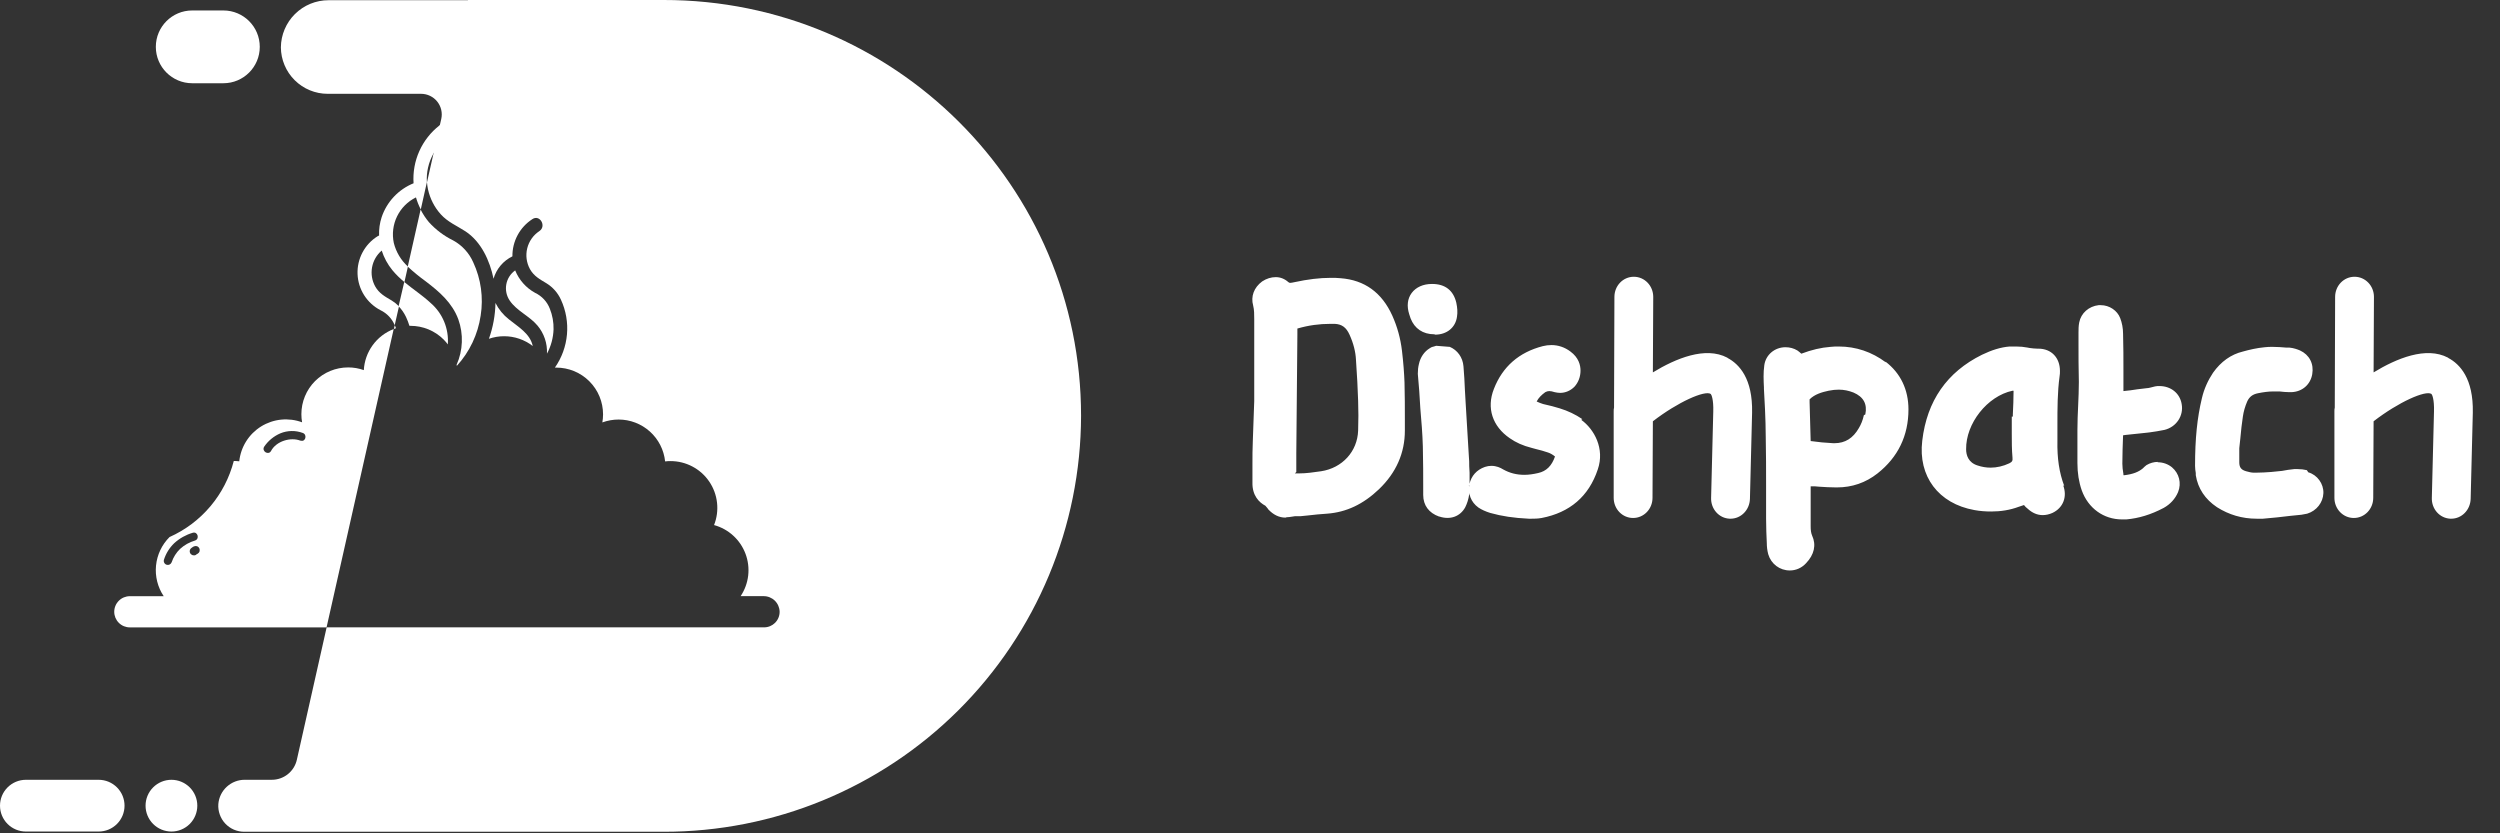 <svg width="183" height="61" viewBox="0 0 183 61" fill="none" xmlns="http://www.w3.org/2000/svg">
<rect x="0" y="0" width="183" height="61" fill="#333333" stroke="none"/>
<path d="M28.924 23.863C28.946 23.917 28.965 23.971 28.984 24.025L28.832 24.082L28.895 23.811L28.924 23.863Z" fill="white"/>
<path d="M29.591 20.64C30.224 21.167 30.925 21.622 31.531 22.185C31.96 22.557 32.297 23.024 32.514 23.549C32.731 24.075 32.822 24.643 32.781 25.21C32.686 25.084 32.583 24.965 32.473 24.852C32.155 24.534 31.777 24.282 31.362 24.11C30.946 23.939 30.501 23.851 30.051 23.851H29.97C29.902 23.628 29.818 23.409 29.718 23.197C29.581 22.909 29.399 22.646 29.177 22.417L29.591 20.64Z" fill="white"/>
<path d="M33.424 26.7C33.892 25.649 33.936 24.458 33.549 23.375C33.102 22.166 32.166 21.357 31.168 20.599C30.706 20.265 30.265 19.903 29.847 19.517L30.789 15.339C30.955 15.67 31.16 15.98 31.398 16.264C31.899 16.817 32.5 17.269 33.17 17.598C33.826 17.956 34.345 18.523 34.644 19.208C35.207 20.421 35.395 21.773 35.186 23.094C34.985 24.47 34.377 25.754 33.44 26.782L33.424 26.7Z" fill="white"/>
<path d="M37.247 23.373C37.932 23.927 38.806 24.42 38.998 25.329C38.398 24.864 37.66 24.611 36.901 24.612C36.523 24.611 36.147 24.674 35.789 24.799C36.09 23.957 36.252 23.071 36.268 22.177C36.502 22.643 36.837 23.051 37.247 23.373Z" fill="white"/>
<path d="M40.038 25.889C40.074 25.138 39.825 24.402 39.34 23.827C38.753 23.129 37.822 22.758 37.308 21.998C37.074 21.651 36.986 21.226 37.061 20.813C37.136 20.401 37.37 20.035 37.711 19.793C37.993 20.492 38.507 21.072 39.167 21.435C39.665 21.669 40.053 22.087 40.249 22.602C40.44 23.081 40.532 23.593 40.52 24.108C40.499 24.731 40.334 25.341 40.038 25.889Z" fill="white"/>
<path d="M79.134 30.437C79.117 38.529 75.886 46.283 70.152 51.993C64.418 57.703 56.651 60.901 48.559 60.885H17.876C17.616 60.885 17.358 60.832 17.119 60.729C16.881 60.626 16.666 60.474 16.488 60.284C16.31 60.094 16.174 59.869 16.087 59.624C15.999 59.378 15.964 59.118 15.982 58.858C16.021 58.371 16.243 57.918 16.603 57.588C16.963 57.258 17.434 57.077 17.922 57.08H19.9C20.326 57.08 20.739 56.935 21.071 56.669C21.404 56.403 21.636 56.032 21.729 55.617L23.91 45.922H55.927C56.077 45.923 56.226 45.894 56.365 45.837C56.504 45.779 56.63 45.695 56.736 45.589C56.842 45.483 56.926 45.357 56.983 45.218C57.041 45.079 57.07 44.93 57.069 44.78C57.062 44.473 56.935 44.181 56.715 43.967C56.495 43.754 56.199 43.635 55.892 43.638H54.214C54.515 43.187 54.704 42.671 54.767 42.132C54.829 41.593 54.762 41.047 54.572 40.539C54.382 40.031 54.075 39.576 53.674 39.21C53.274 38.844 52.792 38.578 52.269 38.435C52.474 37.916 52.549 37.354 52.487 36.799C52.426 36.244 52.23 35.713 51.916 35.251C51.602 34.789 51.179 34.411 50.686 34.15C50.193 33.889 49.643 33.752 49.084 33.752C48.951 33.751 48.819 33.759 48.687 33.776C48.598 32.934 48.202 32.156 47.573 31.59C46.944 31.024 46.129 30.71 45.283 30.71C44.877 30.71 44.474 30.782 44.092 30.921C44.126 30.727 44.143 30.529 44.144 30.331C44.144 29.882 44.055 29.436 43.883 29.021C43.711 28.605 43.458 28.228 43.14 27.91C42.822 27.592 42.444 27.34 42.029 27.168C41.613 26.997 41.168 26.908 40.718 26.909H40.618C41.119 26.192 41.424 25.355 41.502 24.484C41.58 23.612 41.428 22.736 41.062 21.941C40.838 21.444 40.471 21.026 40.007 20.74C39.514 20.442 39.087 20.22 38.792 19.698C38.537 19.232 38.466 18.688 38.594 18.172C38.722 17.657 39.039 17.209 39.482 16.916C40.023 16.554 39.514 15.674 38.97 16.04C38.516 16.333 38.143 16.737 37.888 17.213C37.632 17.69 37.502 18.224 37.509 18.764C37.176 18.925 36.881 19.154 36.643 19.437C36.405 19.719 36.229 20.049 36.127 20.404C35.856 19.092 35.231 17.698 34.073 16.935C33.437 16.524 32.782 16.259 32.263 15.685C31.798 15.168 31.477 14.538 31.329 13.859C31.293 13.689 31.268 13.518 31.256 13.345L31.727 11.261L32.19 9.194L32.3 8.71C32.35 8.488 32.349 8.259 32.298 8.038C32.247 7.817 32.146 7.611 32.005 7.434C31.863 7.257 31.683 7.114 31.478 7.016C31.274 6.918 31.05 6.867 30.823 6.867H23.986C23.082 6.867 22.215 6.509 21.573 5.872C20.931 5.235 20.567 4.37 20.56 3.466C20.57 2.547 20.941 1.67 21.594 1.024C22.247 0.378 23.129 0.015 24.048 0.016H34.254V6.44031e-06H48.573C65.451 -0.011 79.134 13.621 79.134 30.437Z" fill="white"/>
<path d="M16.353 0.766H14.069C12.599 0.766 11.407 1.958 11.407 3.428V3.431C11.407 4.901 12.599 6.093 14.069 6.093H16.353C17.823 6.093 19.015 4.901 19.015 3.431V3.428C19.015 1.958 17.823 0.766 16.353 0.766Z" fill="white"/>
<path d="M12.549 57.081C12.046 57.081 11.565 57.281 11.21 57.636C10.854 57.991 10.655 58.473 10.655 58.975C10.655 59.477 10.854 59.959 11.21 60.315C11.565 60.67 12.046 60.869 12.549 60.869C13.051 60.869 13.533 60.67 13.888 60.315C14.243 59.959 14.443 59.477 14.443 58.975C14.443 58.473 14.243 57.991 13.888 57.636C13.533 57.281 13.051 57.081 12.549 57.081Z" fill="white"/>
<path d="M7.222 57.081H1.894C1.392 57.081 0.91 57.281 0.555 57.636C0.199 57.991 0 58.473 0 58.975C0 59.477 0.199 59.959 0.555 60.315C0.91 60.67 1.392 60.869 1.894 60.869H7.222C7.724 60.869 8.206 60.67 8.561 60.315C8.916 59.959 9.116 59.477 9.116 58.975C9.116 58.473 8.916 57.991 8.561 57.636C8.206 57.281 7.724 57.081 7.222 57.081Z" fill="white"/>
<path d="M32.498 8.948C32.384 9.024 32.273 9.102 32.167 9.183C31.53 9.68 31.024 10.326 30.694 11.063C30.363 11.801 30.219 12.609 30.273 13.415C29.728 13.636 29.236 13.973 28.833 14.401C28.429 14.83 28.123 15.341 27.936 15.899C27.795 16.331 27.732 16.784 27.749 17.238C27.71 17.253 27.673 17.273 27.638 17.295C27.171 17.586 26.79 17.996 26.533 18.482C26.275 18.968 26.151 19.514 26.173 20.063C26.195 20.613 26.361 21.147 26.656 21.611C26.951 22.075 27.364 22.453 27.852 22.707C28.323 22.932 28.694 23.323 28.893 23.805L29.205 22.425C29.048 22.262 28.871 22.119 28.677 22C28.182 21.706 27.754 21.484 27.462 20.962C27.228 20.536 27.148 20.043 27.235 19.566C27.323 19.088 27.572 18.655 27.941 18.34C28.109 18.864 28.374 19.353 28.723 19.779C28.988 20.097 29.284 20.387 29.605 20.648L29.859 19.511C29.351 19.05 28.992 18.448 28.826 17.782C28.688 17.125 28.772 16.441 29.066 15.837C29.36 15.234 29.847 14.745 30.449 14.449C30.537 14.755 30.655 15.051 30.801 15.334L31.247 13.342C31.202 12.617 31.366 11.894 31.718 11.259C32.028 10.683 32.476 10.193 33.022 9.833C33.553 9.468 33.047 8.588 32.498 8.948ZM26.631 27.093C26.264 26.961 25.875 26.894 25.484 26.895C25.035 26.895 24.589 26.983 24.174 27.154C23.758 27.326 23.38 27.578 23.062 27.896C22.744 28.214 22.492 28.592 22.321 29.007C22.149 29.423 22.061 29.868 22.061 30.318C22.061 30.518 22.078 30.717 22.113 30.913C21.623 30.732 21.099 30.665 20.579 30.717C20.059 30.77 19.558 30.94 19.115 31.215C18.671 31.491 18.296 31.864 18.018 32.306C17.741 32.748 17.568 33.248 17.513 33.768C17.38 33.752 17.247 33.743 17.113 33.743C16.798 34.965 16.212 36.101 15.398 37.065C14.584 38.029 13.562 38.797 12.41 39.312C11.848 39.872 11.499 40.61 11.421 41.4C11.343 42.19 11.541 42.982 11.983 43.641H9.504C9.354 43.641 9.206 43.671 9.067 43.728C8.929 43.785 8.803 43.87 8.697 43.976C8.591 44.082 8.507 44.207 8.449 44.346C8.392 44.484 8.362 44.633 8.362 44.783C8.362 44.933 8.392 45.081 8.449 45.22C8.507 45.358 8.591 45.484 8.697 45.59C8.803 45.696 8.929 45.781 9.067 45.838C9.206 45.895 9.354 45.925 9.504 45.925H23.904L28.818 24.087C28.201 24.324 27.667 24.734 27.279 25.269C26.891 25.803 26.666 26.439 26.631 27.098V27.093ZM12.562 41.163C12.535 41.232 12.484 41.289 12.418 41.322C12.351 41.356 12.275 41.363 12.203 41.343C12.132 41.323 12.07 41.278 12.031 41.215C11.992 41.151 11.977 41.076 11.991 41.003C12.136 40.528 12.4 40.099 12.759 39.756C13.147 39.404 13.61 39.145 14.112 38.998C14.477 38.887 14.632 39.458 14.269 39.569C13.867 39.687 13.497 39.894 13.187 40.175C12.903 40.448 12.689 40.786 12.564 41.16L12.562 41.163ZM14.613 40.351C14.591 40.425 14.542 40.488 14.475 40.527L14.393 40.575L14.415 40.556L14.355 40.602L14.383 40.584C14.349 40.616 14.307 40.64 14.261 40.651H14.182C14.104 40.65 14.03 40.619 13.974 40.565C13.919 40.508 13.888 40.432 13.887 40.354C13.888 40.276 13.919 40.201 13.974 40.145C14.035 40.092 14.101 40.046 14.171 40.007C14.241 39.971 14.322 39.96 14.399 39.977C14.475 39.998 14.54 40.049 14.579 40.117C14.618 40.186 14.628 40.267 14.607 40.343L14.613 40.351ZM22.005 32.263C21.282 31.971 20.219 32.29 19.84 33.01C19.659 33.346 19.147 33.045 19.329 32.71C19.622 32.273 20.035 31.93 20.519 31.722C21.045 31.504 21.634 31.494 22.167 31.693C22.513 31.82 22.359 32.382 22.007 32.25L22.005 32.263Z" fill="white"/>
<path d="M94.179 37.863L94.1 37.89C93.626 37.89 93.205 37.679 92.837 37.285L92.784 37.206C92.731 37.153 92.652 37.048 92.626 37.021C92.179 36.785 91.653 36.285 91.679 35.311C91.679 34.864 91.679 34.416 91.679 33.969C91.679 33.416 91.679 32.864 91.705 32.311C91.731 31.522 91.758 30.732 91.784 30.075L91.81 29.364V27.654C91.81 26.206 91.81 24.891 91.81 23.575V23.364C91.81 23.022 91.81 22.68 91.731 22.364C91.547 21.707 91.784 21.049 92.389 20.601C92.705 20.391 93.047 20.286 93.389 20.286C93.731 20.286 94.047 20.417 94.31 20.654C94.389 20.707 94.415 20.707 94.442 20.707C94.521 20.707 94.626 20.68 94.757 20.654C95.731 20.444 96.6 20.338 97.415 20.338C97.652 20.338 97.889 20.338 98.126 20.365C99.889 20.496 101.152 21.417 101.915 23.101C102.283 23.917 102.52 24.785 102.625 25.68C102.731 26.575 102.783 27.311 102.81 27.996C102.836 28.917 102.836 29.864 102.836 30.759V31.522C102.836 33.153 102.204 34.6 100.941 35.811C99.784 36.916 98.547 37.495 97.152 37.6C96.678 37.627 96.205 37.679 95.731 37.732L95.205 37.785C95.126 37.785 95.047 37.785 94.968 37.785C94.837 37.785 94.705 37.785 94.626 37.811C94.468 37.837 94.31 37.863 94.179 37.863ZM94.889 34.548L94.784 34.653C94.889 34.653 94.994 34.653 95.1 34.653C95.626 34.653 96.152 34.574 96.705 34.495C98.257 34.258 99.362 33.048 99.415 31.522C99.441 30.785 99.441 30.048 99.415 29.338C99.389 28.443 99.336 27.496 99.257 26.338C99.231 25.759 99.073 25.127 98.784 24.496C98.547 23.97 98.231 23.733 97.705 23.706C97.6 23.706 97.494 23.706 97.389 23.706C96.573 23.706 95.784 23.812 94.968 24.049C94.968 24.206 94.968 24.364 94.968 24.522C94.942 27.417 94.915 30.311 94.889 33.206C94.889 33.443 94.889 33.679 94.889 33.916C94.889 34.127 94.889 34.337 94.889 34.548ZM105.047 24.496L104.995 24.47C104.152 24.47 103.547 24.049 103.258 23.312L103.231 23.233C103.205 23.154 103.179 23.075 103.153 22.996C102.968 22.417 103.021 21.864 103.337 21.444C103.653 21.022 104.179 20.786 104.81 20.786H104.837C105.784 20.786 106.389 21.259 106.6 22.154C106.679 22.522 106.705 22.864 106.652 23.18C106.547 23.97 105.916 24.496 105.047 24.496ZM107.573 35.548L107.521 35.522C107.573 35.732 107.573 35.943 107.547 36.179C107.494 36.548 107.389 36.864 107.258 37.127C106.889 37.811 106.152 38.074 105.363 37.811H105.337C104.6 37.548 104.179 36.995 104.179 36.232V36.153C104.179 36.074 104.179 35.995 104.179 35.916C104.179 34.837 104.179 33.758 104.152 32.68C104.126 31.759 104.047 30.811 103.968 29.89C103.942 29.469 103.916 29.048 103.889 28.627L103.863 28.311C103.837 27.996 103.81 27.68 103.784 27.364C103.784 27.101 103.81 26.864 103.863 26.654C103.968 26.154 104.258 25.733 104.652 25.496C104.837 25.364 104.837 25.417 105.126 25.312L106.126 25.391C106.679 25.627 107.073 26.154 107.126 26.811C107.179 27.39 107.205 27.969 107.231 28.548L107.284 29.469C107.363 30.785 107.442 32.101 107.521 33.416C107.547 33.653 107.547 33.89 107.547 34.127L107.573 34.6V35.548ZM115.826 30.68L115.747 30.732C116.694 31.416 117.484 32.837 116.957 34.364C116.3 36.337 114.905 37.521 112.852 37.916C112.563 37.969 112.3 37.969 112.116 37.969C112.063 37.969 112.01 37.969 111.958 37.969H111.931H111.905C110.8 37.916 109.932 37.785 109.089 37.548C108.747 37.442 108.458 37.311 108.221 37.153C107.668 36.758 107.432 36.127 107.563 35.443C107.695 34.837 108.09 34.39 108.695 34.179C108.853 34.127 109.011 34.1 109.168 34.1C109.537 34.1 109.826 34.232 110.037 34.364C110.51 34.627 111.01 34.758 111.589 34.758C111.905 34.758 112.247 34.706 112.589 34.627C113.194 34.495 113.589 34.1 113.826 33.416C113.668 33.285 113.484 33.179 113.326 33.127C113.037 33.022 112.721 32.943 112.405 32.864L112.116 32.785C111.484 32.627 110.958 32.39 110.51 32.074C109.247 31.206 108.8 29.864 109.353 28.469C109.984 26.838 111.195 25.785 112.931 25.338C113.142 25.285 113.352 25.259 113.563 25.259C114.063 25.259 114.536 25.417 114.957 25.733C115.563 26.18 115.694 26.733 115.694 27.127C115.694 27.575 115.536 27.996 115.247 28.311C114.957 28.601 114.589 28.759 114.194 28.759C114.063 28.759 113.931 28.733 113.8 28.706C113.642 28.654 113.51 28.627 113.405 28.627C113.3 28.627 113.221 28.654 113.116 28.706C112.826 28.917 112.616 29.127 112.484 29.39C112.642 29.469 112.8 29.522 112.958 29.575C113.168 29.627 113.379 29.68 113.615 29.732C113.8 29.785 113.984 29.838 114.168 29.89C114.773 30.075 115.326 30.338 115.826 30.68ZM126.437 26.18L126.464 26.206C127.306 26.654 128.306 27.706 128.253 30.206L128.095 36.521C128.069 37.337 127.437 37.969 126.674 37.969C126.648 37.969 126.648 37.969 126.621 37.969C125.832 37.942 125.227 37.258 125.253 36.443L125.411 30.127C125.437 29.232 125.279 28.89 125.227 28.838C124.806 28.548 122.832 29.417 120.99 30.838L120.964 36.443C120.964 37.258 120.332 37.916 119.543 37.916C118.754 37.916 118.122 37.258 118.122 36.443V30.127C118.122 30.022 118.122 29.917 118.148 29.838L118.175 21.733C118.175 20.917 118.806 20.259 119.596 20.259C120.385 20.259 121.017 20.917 121.017 21.733L120.99 27.259C122.674 26.233 124.832 25.338 126.437 26.18ZM138.041 26.522L138.015 26.469C139.12 27.311 139.699 28.522 139.699 29.969C139.699 31.89 138.936 33.469 137.436 34.653C136.567 35.337 135.567 35.679 134.462 35.679H134.41C133.989 35.679 133.568 35.653 133.173 35.627L132.857 35.6C132.752 35.6 132.647 35.6 132.541 35.6C132.541 36.364 132.541 37.127 132.541 37.89V38.521C132.541 38.811 132.568 39.021 132.647 39.206C132.962 39.89 132.804 40.6 132.199 41.232C131.883 41.574 131.462 41.758 131.015 41.758C130.278 41.758 129.647 41.284 129.436 40.574C129.357 40.284 129.331 39.995 129.331 39.784C129.305 39.232 129.278 38.6 129.278 37.969C129.278 37.179 129.278 36.39 129.278 35.6C129.278 34.416 129.278 33.179 129.252 31.969C129.252 31.311 129.226 30.627 129.199 29.969C129.173 29.469 129.147 28.969 129.12 28.469V28.364C129.094 27.838 129.068 27.285 129.147 26.733C129.252 25.97 129.91 25.417 130.699 25.417C131.015 25.417 131.305 25.496 131.568 25.654C131.673 25.733 131.778 25.812 131.857 25.89C132.62 25.601 133.304 25.443 133.989 25.391C134.199 25.364 134.41 25.364 134.594 25.364C135.857 25.364 137.015 25.759 138.041 26.522ZM136.436 30.39L136.541 30.338C136.699 29.575 136.409 29.048 135.673 28.733C135.331 28.601 134.988 28.522 134.594 28.522C134.357 28.522 134.12 28.548 133.857 28.601C133.357 28.706 132.831 28.864 132.462 29.232V29.443C132.489 30.39 132.515 31.337 132.541 32.285C133.094 32.364 133.646 32.416 134.199 32.443C134.225 32.443 134.252 32.443 134.278 32.443C135.067 32.443 135.646 32.074 136.067 31.337C136.225 31.074 136.357 30.759 136.436 30.39ZM151.103 35.574L151.024 35.522C151.34 36.364 151.024 37.179 150.235 37.548C149.998 37.653 149.761 37.706 149.525 37.706C149.13 37.706 148.761 37.548 148.419 37.232C148.314 37.153 148.235 37.074 148.156 36.969L147.762 37.1C147.13 37.337 146.446 37.442 145.762 37.442C145.367 37.442 144.946 37.416 144.525 37.337C141.893 36.864 140.394 34.864 140.709 32.258C141.051 29.338 142.525 27.233 145.077 25.97C145.788 25.627 146.446 25.417 147.104 25.364C147.262 25.364 147.419 25.364 147.577 25.364C147.867 25.364 148.156 25.391 148.419 25.443L148.551 25.47C148.761 25.496 148.946 25.522 149.13 25.522H149.209C150.156 25.522 150.788 26.18 150.788 27.154C150.788 27.285 150.788 27.417 150.761 27.548C150.603 28.706 150.603 29.917 150.603 31.074C150.603 31.469 150.603 31.864 150.603 32.258C150.577 33.548 150.735 34.6 151.103 35.574ZM147.262 31.074V30.495H147.34V30.338C147.367 29.759 147.393 29.18 147.393 28.601C147.367 28.601 147.34 28.601 147.314 28.601C145.472 28.996 143.893 30.995 143.92 32.89C143.92 33.311 144.078 33.864 144.762 34.074C145.077 34.179 145.393 34.232 145.709 34.232C146.156 34.232 146.63 34.127 147.077 33.916C147.288 33.811 147.34 33.732 147.314 33.495C147.262 32.916 147.262 32.337 147.262 31.785C147.262 31.548 147.262 31.311 147.262 31.074ZM157.961 33.811L157.935 33.837C158.33 33.837 158.698 33.969 158.988 34.206C159.514 34.653 159.698 35.364 159.435 36.022C159.224 36.521 158.856 36.916 158.382 37.179C157.435 37.679 156.54 37.942 155.646 38.021C155.54 38.021 155.435 38.021 155.33 38.021C153.988 38.021 152.856 37.206 152.383 35.89C152.172 35.285 152.067 34.627 152.067 33.89C152.067 33.574 152.067 33.258 152.067 32.943C152.067 32.469 152.067 31.969 152.067 31.495C152.067 30.89 152.093 30.285 152.12 29.706C152.146 29.127 152.172 28.548 152.172 27.969C152.146 26.996 152.146 25.996 152.146 25.022V24.364C152.146 24.128 152.146 23.864 152.199 23.601C152.33 22.917 152.909 22.417 153.619 22.338C153.672 22.338 153.725 22.338 153.777 22.338C154.409 22.338 154.988 22.733 155.198 23.285C155.33 23.628 155.409 24.022 155.409 24.443C155.435 25.338 155.435 26.233 155.435 27.127C155.435 27.548 155.435 27.969 155.435 28.39C155.435 28.469 155.435 28.548 155.435 28.627C155.777 28.601 156.119 28.548 156.461 28.496C156.698 28.469 156.909 28.443 157.119 28.417C157.224 28.417 157.33 28.39 157.435 28.364C157.54 28.338 157.646 28.311 157.751 28.285C157.856 28.259 157.961 28.259 158.067 28.259C158.909 28.259 159.566 28.785 159.698 29.575C159.856 30.443 159.303 31.259 158.435 31.469C158.067 31.548 157.698 31.601 157.33 31.653L157.093 31.68C156.593 31.732 156.093 31.785 155.593 31.837L155.409 31.864C155.383 32.574 155.356 33.258 155.356 33.943C155.356 34.153 155.383 34.416 155.435 34.706C155.435 34.732 155.435 34.758 155.435 34.785C155.461 34.785 155.488 34.785 155.514 34.785C156.146 34.706 156.54 34.548 156.856 34.285C156.935 34.206 157.014 34.127 157.119 34.048C157.382 33.89 157.672 33.811 157.961 33.811ZM168.862 34.416L168.967 34.574C169.625 34.758 170.098 35.416 170.072 36.1C170.046 36.785 169.572 37.39 168.888 37.6C168.756 37.627 168.625 37.653 168.467 37.679C168.204 37.706 167.941 37.732 167.678 37.758C167.02 37.837 166.336 37.916 165.651 37.969C165.493 37.969 165.336 37.969 165.178 37.969C164.125 37.969 163.152 37.679 162.283 37.127C161.415 36.548 160.889 35.758 160.731 34.785C160.731 34.732 160.731 34.679 160.731 34.627C160.704 34.469 160.678 34.285 160.678 34.1C160.678 32.101 160.836 30.574 161.178 29.154C161.336 28.469 161.625 27.838 161.994 27.285C162.573 26.469 163.309 25.943 164.178 25.733C164.651 25.601 165.204 25.47 165.783 25.417C165.967 25.391 166.151 25.391 166.362 25.391C166.704 25.391 167.02 25.417 167.335 25.443H167.572C167.888 25.47 168.178 25.575 168.362 25.654C169.046 25.97 169.388 26.627 169.256 27.39C169.125 28.154 168.52 28.68 167.73 28.706C167.678 28.706 167.625 28.706 167.572 28.706C167.335 28.706 167.099 28.68 166.862 28.654C166.757 28.654 166.651 28.654 166.546 28.654C166.493 28.654 166.441 28.654 166.388 28.654C166.046 28.654 165.678 28.706 165.283 28.785C164.888 28.864 164.651 29.048 164.494 29.39C164.336 29.759 164.23 30.127 164.178 30.495C164.099 30.995 164.046 31.522 163.994 32.074C163.967 32.311 163.941 32.548 163.915 32.811V33.022C163.915 33.258 163.915 33.548 163.915 33.837C163.915 34.206 164.046 34.39 164.415 34.495C164.599 34.548 164.809 34.6 164.967 34.6C165.02 34.6 165.151 34.6 165.151 34.6C165.52 34.6 165.888 34.574 166.257 34.548C166.52 34.522 166.783 34.495 167.046 34.469C167.335 34.416 167.625 34.364 167.941 34.337C168.02 34.337 168.099 34.337 168.178 34.337C168.414 34.337 168.651 34.364 168.862 34.416ZM179.194 26.18L179.22 26.206C180.062 26.654 181.062 27.706 181.01 30.206L180.852 36.521C180.825 37.337 180.194 37.969 179.431 37.969C179.404 37.969 179.404 37.969 179.378 37.969C178.589 37.942 177.983 37.258 178.01 36.443L178.168 30.127C178.194 29.232 178.036 28.89 177.983 28.838C177.562 28.548 175.589 29.417 173.747 30.838L173.721 36.443C173.721 37.258 173.089 37.916 172.3 37.916C171.51 37.916 170.879 37.258 170.879 36.443V30.127C170.879 30.022 170.879 29.917 170.905 29.838L170.931 21.733C170.931 20.917 171.563 20.259 172.352 20.259C173.142 20.259 173.773 20.917 173.773 21.733L173.747 27.259C175.431 26.233 177.589 25.338 179.194 26.18Z" fill="white"/>
</svg>
